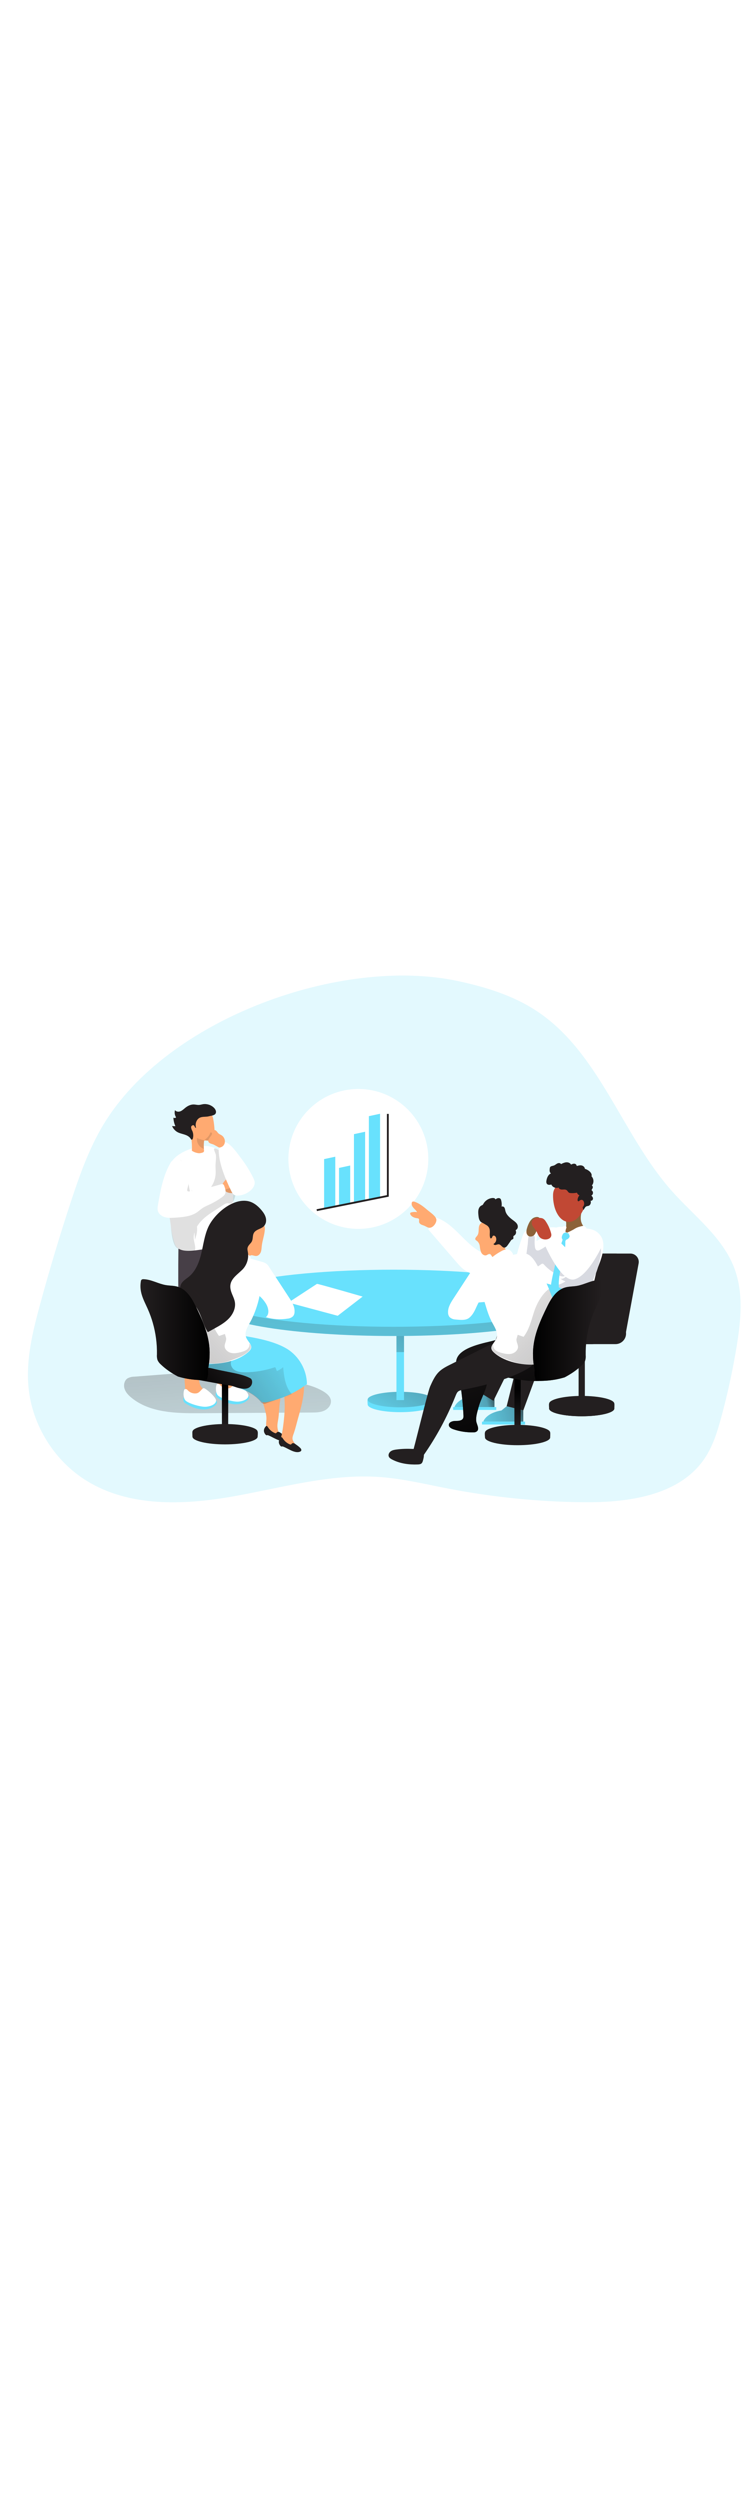 <svg id="_0568_team_presentation_6" xmlns="http://www.w3.org/2000/svg" xmlns:xlink="http://www.w3.org/1999/xlink" viewBox="0 0 500 500" data-imageid="team-presentation-6-80" imageName="Team Presentation 6" class="illustrations_image" style="width: 151px;"><defs><style>.cls-1_team-presentation-6-80{fill:url(#linear-gradient);}.cls-1_team-presentation-6-80,.cls-2_team-presentation-6-80,.cls-3_team-presentation-6-80,.cls-4_team-presentation-6-80,.cls-5_team-presentation-6-80,.cls-6_team-presentation-6-80,.cls-7_team-presentation-6-80,.cls-8_team-presentation-6-80,.cls-9_team-presentation-6-80,.cls-10_team-presentation-6-80,.cls-11_team-presentation-6-80,.cls-12_team-presentation-6-80,.cls-13_team-presentation-6-80,.cls-14_team-presentation-6-80,.cls-15_team-presentation-6-80,.cls-16_team-presentation-6-80,.cls-17_team-presentation-6-80,.cls-18_team-presentation-6-80,.cls-19_team-presentation-6-80,.cls-20_team-presentation-6-80,.cls-21_team-presentation-6-80,.cls-22_team-presentation-6-80,.cls-23_team-presentation-6-80,.cls-24_team-presentation-6-80,.cls-25_team-presentation-6-80,.cls-26_team-presentation-6-80{stroke-width:0px;}.cls-2_team-presentation-6-80{isolation:isolate;opacity:.18;}.cls-2_team-presentation-6-80,.cls-26_team-presentation-6-80{fill:#68e1fd;}.cls-3_team-presentation-6-80{fill:url(#linear-gradient-11-team-presentation-6-80);}.cls-4_team-presentation-6-80{fill:url(#linear-gradient-12-team-presentation-6-80);}.cls-5_team-presentation-6-80{fill:url(#linear-gradient-13-team-presentation-6-80);}.cls-6_team-presentation-6-80{fill:url(#linear-gradient-10-team-presentation-6-80);}.cls-7_team-presentation-6-80{fill:url(#linear-gradient-16-team-presentation-6-80);}.cls-8_team-presentation-6-80{fill:url(#linear-gradient-15-team-presentation-6-80);}.cls-9_team-presentation-6-80{fill:url(#linear-gradient-14-team-presentation-6-80);}.cls-10_team-presentation-6-80{opacity:.14;}.cls-10_team-presentation-6-80,.cls-20_team-presentation-6-80{fill:#231f20;}.cls-27_team-presentation-6-80{fill:none;stroke:#231f20;stroke-miterlimit:10;stroke-width:1.22px;}.cls-11_team-presentation-6-80{fill:url(#linear-gradient-4-team-presentation-6-80);}.cls-12_team-presentation-6-80{fill:url(#linear-gradient-2-team-presentation-6-80);}.cls-13_team-presentation-6-80{fill:url(#linear-gradient-3-team-presentation-6-80);}.cls-14_team-presentation-6-80{fill:url(#linear-gradient-8-team-presentation-6-80);}.cls-15_team-presentation-6-80{fill:url(#linear-gradient-9-team-presentation-6-80);}.cls-16_team-presentation-6-80{fill:url(#linear-gradient-7-team-presentation-6-80);}.cls-17_team-presentation-6-80{fill:url(#linear-gradient-5-team-presentation-6-80);}.cls-18_team-presentation-6-80{fill:url(#linear-gradient-6-team-presentation-6-80);}.cls-19_team-presentation-6-80{fill:#473f47;}.cls-21_team-presentation-6-80{fill:#c14834;}.cls-22_team-presentation-6-80{fill:#d8dae1;}.cls-23_team-presentation-6-80{fill:#8c6239;}.cls-24_team-presentation-6-80{fill:#fff;}.cls-25_team-presentation-6-80{fill:#ffaa71;}</style><linearGradient id="linear-gradient-team-presentation-6-80" x1="1651.74" y1="190.31" x2="1670.03" y2="456.35" gradientTransform="translate(1945.06) rotate(-180) scale(1 -1)" gradientUnits="userSpaceOnUse"><stop offset="0" stop-color="#231f20"/><stop offset=".08" stop-color="#231f20" stop-opacity=".69"/><stop offset=".21" stop-color="#231f20" stop-opacity=".32"/><stop offset="1" stop-color="#231f20" stop-opacity="0"/></linearGradient><linearGradient id="linear-gradient-2-team-presentation-6-80" x1="856.92" y1="4784.69" x2="840.59" y2="4564.27" gradientTransform="translate(1000.16 5029.39) rotate(-180)" xlink:href="#linear-gradient-team-presentation-6-80"/><linearGradient id="linear-gradient-3-team-presentation-6-80" x1="1614.8" y1="346.78" x2="1654.9" y2="357.09" xlink:href="#linear-gradient-team-presentation-6-80"/><linearGradient id="linear-gradient-4-team-presentation-6-80" x1="1595.72" y1="356.43" x2="1635.82" y2="366.75" xlink:href="#linear-gradient-team-presentation-6-80"/><linearGradient id="linear-gradient-5-team-presentation-6-80" x1="1667.01" y1="324.59" x2="1693.13" y2="373.86" xlink:href="#linear-gradient-team-presentation-6-80"/><linearGradient id="linear-gradient-6-team-presentation-6-80" x1="1664.69" y1="288.35" x2="1707.31" y2="346.44" gradientTransform="translate(-1414.96 618.45) scale(1 -1)" xlink:href="#linear-gradient-team-presentation-6-80"/><linearGradient id="linear-gradient-7-team-presentation-6-80" x1="1679.94" y1="158.15" x2="1688.45" y2="423.02" xlink:href="#linear-gradient-team-presentation-6-80"/><linearGradient id="linear-gradient-8-team-presentation-6-80" x1="344.58" y1="369.22" x2="341.83" y2="341.04" gradientUnits="userSpaceOnUse"><stop offset="0" stop-color="#000" stop-opacity="0"/><stop offset=".99" stop-color="#000"/></linearGradient><linearGradient id="linear-gradient-9-team-presentation-6-80" x1="308.25" y1="279.04" x2="344.91" y2="386.73" xlink:href="#linear-gradient-8-team-presentation-6-80"/><linearGradient id="linear-gradient-10-team-presentation-6-80" x1="1536.38" y1="360.02" x2="1641.37" y2="255.03" xlink:href="#linear-gradient-team-presentation-6-80"/><linearGradient id="linear-gradient-11-team-presentation-6-80" x1="1546.25" y1="303.25" x2="1592.07" y2="303.25" gradientTransform="translate(1945.06) rotate(-180) scale(1 -1)" xlink:href="#linear-gradient-8-team-presentation-6-80"/><linearGradient id="linear-gradient-12-team-presentation-6-80" x1="1522.42" y1="368.67" x2="1519.67" y2="340.49" gradientTransform="translate(1669.65) rotate(-180) scale(1 -1)" xlink:href="#linear-gradient-8-team-presentation-6-80"/><linearGradient id="linear-gradient-13-team-presentation-6-80" x1="135.45" y1="355.3" x2="202.59" y2="310.85" gradientTransform="matrix(1,0,0,1,0,0)" xlink:href="#linear-gradient-team-presentation-6-80"/><linearGradient id="linear-gradient-14-team-presentation-6-80" x1="159.21" y1="321.3" x2="130.34" y2="347.77" xlink:href="#linear-gradient-8-team-presentation-6-80"/><linearGradient id="linear-gradient-15-team-presentation-6-80" x1="358.55" y1="359.48" x2="463.53" y2="254.49" gradientTransform="translate(-275.41)" xlink:href="#linear-gradient-team-presentation-6-80"/><linearGradient id="linear-gradient-16-team-presentation-6-80" x1="368.41" y1="302.71" x2="414.23" y2="302.71" gradientTransform="translate(-275.41)" xlink:href="#linear-gradient-8-team-presentation-6-80"/></defs><g id="background_team-presentation-6-80"><path class="cls-2_team-presentation-6-80 targetColor" d="M303.39,71.9c18.1,3.91,36.16,9.44,51.66,19.58,42.12,27.56,56.65,82.18,90.15,119.74,14.61,16.38,33.36,30.26,41.11,50.79,6.16,16.31,4.39,34.45,1.57,51.66-2.6,15.87-6.02,31.61-10.23,47.13-2.59,9.54-5.55,19.16-11.1,27.35-16.61,24.52-50.49,29.17-80.11,28.88-30.27-.3-60.51-3.37-90.23-9.15-14.9-2.9-29.73-6.49-44.87-7.56-32.87-2.32-65.22,7.3-97.68,12.98-32.46,5.68-68,6.89-96.09-10.34-21.54-13.22-36.32-36.9-38.7-62.07-1.74-18.38,2.75-36.74,7.58-54.56,6.23-23,13.08-45.83,20.53-68.46,5.76-17.47,11.94-34.96,21.39-50.73,42.26-70.55,157.87-111.89,235-95.23Z" style="fill: rgb(104, 225, 253);"/><path class="cls-1_team-presentation-6-80" d="M376.5,349.87c-7.36,2.48-14.4,5.87-14.2,9.36.22,3.9-29.79,4.6-32.73,4.2.55-1.25.09-3.26.6-4.47-11.65-2.78-21.23-5.7-32.39-9.86-13.93-5.19-30.49-5.92-45.18-7.34-32.7-3.17-66.18-2.57-97.97,6.47-6.88,1.96-13.68,4.31-19.96,7.73-1.77.96-3.58,2.1-4.5,3.89-1.77,3.46.56,7.66,3.47,10.24,4.51,4,10.37,6.08,16.16,7.74,18.94,5.44,38.89,7.34,58.51,5.6,8.59-.76,17.27-2.22,25.77-.77,8.47,1.45,16.2,5.69,24.51,7.89,8.31,2.2,18.26,1.86,24.12-4.42,1.45-1.56,2.63-3.46,4.5-4.49,2.34-1.29,5.21-.93,7.86-.56,24.84,3.45,50.13,3.62,75.01.53,2.04-.25,4.28-.65,5.55-2.27.95-1.21,1.14-2.91,2.16-4.06,1.37-1.55,3.71-1.63,5.78-1.62,12.29.06,24.59-.72,36.78-2.33,3.22-.43,6.56-.95,9.26-2.76,2.7-1.81,4.59-5.26,3.57-8.35-.64-1.94-2.26-3.38-3.88-4.61-10.64-8.11-24.6-11.27-37.78-9.56-2.58.34-8.91,1.76-15.01,3.82Z"/><path class="cls-12_team-presentation-6-80" d="M159.01,331.35c11.34,1.75,22.66,3.64,33.95,5.68,7.45,1.34,15.08,2.81,21.5,6.81,2.21,1.37,4.36,3.28,4.68,5.84.35,2.84-1.8,5.51-4.4,6.7s-5.56,1.24-8.43,1.24l-74.2.45c-15.73.1-32.86-.28-45.04-10.23-1.98-1.61-3.83-3.54-4.59-5.97s-.17-5.43,1.94-6.85c1.4-.76,2.97-1.16,4.56-1.15l33.57-2.59"/></g><g id="_character_1_team-presentation-6-80"><path class="cls-25_team-presentation-6-80" d="M147.48,325.44c6.25-1.42,5.03,7.45,6.67,10.74.87,1.76,2.45,3.04,3.86,4.43,1.41,1.38,2.73,3.07,2.81,5.04.03.37-.04.74-.22,1.06-.31.39-.75.66-1.24.75-3.57,1.04-7.4.66-10.7-1.05-1.54-.74-2.82-1.92-3.67-3.41-.68-1.59-1.01-3.31-.95-5.04-.14-3.7-1.78-11.35,3.43-12.51Z"/><path class="cls-26_team-presentation-6-80 targetColor" d="M153.01,343.68s17.78.76,10.25,6.34c-7.53,5.59-18.78-1.37-19.87-2.64s-.21-3.46-.21-3.46l9.83-.25Z" style="fill: rgb(104, 225, 253);"/><path class="cls-24_team-presentation-6-80" d="M144.17,346.14c1.59,1.93,9.94,4.53,13.64,4.26s7.02-1.99,6.66-4.38-6.9-7.96-8.12-7.94-2.21,2.86-4.67,3.45c-2.24.37-4.52-.45-6.02-2.16-.46-.64-1.31-.86-2.02-.53-.85,1.23-1.05,5.36.54,7.29Z"/><path class="cls-25_team-presentation-6-80" d="M126.04,328.94c6.25-1.45,5.03,7.41,6.67,10.7.86,1.77,2.45,3.05,3.86,4.44,1.41,1.38,2.73,3.07,2.81,5.04.04.37-.04.74-.21,1.06-.31.39-.75.66-1.24.75-3.57,1.04-7.4.66-10.7-1.05-1.54-.74-2.82-1.93-3.67-3.41-.68-1.59-1-3.31-.95-5.04-.14-3.74-1.78-11.36,3.43-12.48Z"/><path class="cls-26_team-presentation-6-80 targetColor" d="M131.57,347.1s17.78.75,10.25,6.34c-7.53,5.6-18.78-1.36-19.87-2.63s-.21-3.46-.21-3.46l9.83-.25Z" style="fill: rgb(104, 225, 253);"/><path class="cls-24_team-presentation-6-80" d="M122.73,349.52c1.59,1.94,9.94,4.53,13.64,4.27,3.7-.26,7.02-1.98,6.66-4.38-.36-2.39-6.9-7.96-8.12-7.94s-2.21,2.86-4.67,3.44c-2.24.37-4.52-.45-6.02-2.16-.46-.63-1.31-.85-2.02-.52-.85,1.25-1.05,5.34.54,7.28Z"/><path class="cls-19_team-presentation-6-80" d="M142.16,248.27l-8.35,87.93-12.05-1.49c-4.76-21.45-3.59-85.64-3.59-85.64l23.99-.8Z"/><path class="cls-19_team-presentation-6-80" d="M133.8,245.89l8.35,87.93,12.07-1.49c6.89-55.64,1.21-90.28,1.21-90.28l-21.63,3.83Z"/><path class="cls-24_team-presentation-6-80" d="M154.38,214.1c.15-1.61.58-3.21.75-4.86.39-3.32.33-6.67-.19-9.97-.56-3.52-1.62-6.94-3.14-10.16-1.39-2.79-3.9-3.97-6.72-5.37-2.36-1.28-4.93-2.15-7.58-2.58-1.87-.17-3.76-.07-5.6.31-5.68,1.08-13.16,4.01-17.03,8.48-2.91,3.37-3.26,8.18-3.35,12.63-.12,6.14,0,12.28.38,18.42.05.89.11,1.78.18,2.67.52,6.73,1.07,13.72,2.99,20.22.6,2.04,1.24,4.09,3.13,5.18,4.44,2.58,11.23,1.16,16.03.49,6.37-.91,12.9-1.85,18.55-4.94,1.18-.51,2.13-1.43,2.68-2.58.49-1.38-.11-2.88-.53-4.29-1.91-6.28-.43-12.89-.43-19.3,0-1.16-.15-2.35-.15-3.51,0-.29.05-.58.05-.87Z"/><path class="cls-10_team-presentation-6-80" d="M142.97,187.06c.26,2.15-.17,4.31-.24,6.47-.06,1.97.18,3.94.08,5.91-.17,3.31-1.34,6.56-3.32,9.22,5.21-1.09,10.42-2.19,15.63-3.28.31-.07.66-.16.83-.43.16-.26.1-.59.03-.89-.45-2.05-.9-4.1-1.36-6.15-.66-3.01-1.37-6.11-3.11-8.65-1.66-2.41-4.11-4.08-6.64-5.46-.58-.31-2.58-1.75-3.13-.78-.26.45,1.14,3.31,1.23,4.04Z"/><path class="cls-25_team-presentation-6-80" d="M150.93,202.29c1.55-.98,3.61-1.13,5.26-.32,1.65.81,2.79,2.59,2.78,4.42-.01,1.24-.51,2.43-1.17,3.48-.41.66-.9,1.29-1.54,1.73-.96.64-2.18.78-3.34.7-1.04-.07-2.08-.31-2.99-.82-1.36-.77-3.14-2.97-2.68-4.69.41-1.54,2.36-3.67,3.68-4.5Z"/><path class="cls-10_team-presentation-6-80" d="M129.11,243.25c.77-2.49,1.55-4.64,1.43-7.55-.17-2.44-.54-4.87-1.11-7.25l-4.07-19.39c-.74-3.56-2.35-20.7-7.78-18.74-3.07,1.11-5.28,3.97-6.36,7.07s-1.13,6.43-1.13,9.72c.1,8.48,1.79,17.28,2.89,25.77.42,3.21.92,15.13,5.17,16.19.82.21,1.65.63,2.47.78,1.42.26,5.71,1.96,7.57,1.41.31-.08.58-.27.74-.55,1.1-2.17-.67-6.41-.67-8.84,0-3.93,1.97-7.7,4.52-10.58,2.85-3.22,6.51-5.6,10.12-7.93,1.66-1.08,3.33-2.15,4.99-3.23.86-.56,1.79-1.13,2.81-1.11.7.02,1.4.32,2.1.2,1.09-.19,1.73-1.3,2.13-2.33.96-2.46,1.41-5.12,1.31-7.76-.01-.34-.06-.72-.32-.94-.31-.25-.76-.14-1.14-.02-5.23,1.64-10.47,3.28-15.7,4.91-2.37.74-4.84,1.49-7.29,1.09s-4.84-2.32-4.88-4.8"/><path class="cls-24_team-presentation-6-80" d="M113.26,191.73c-5.15,8.52-6.95,18.59-8.64,28.41-.21,1.21-.42,2.46-.15,3.66.48,2.19,2.49,3.79,4.65,4.43s4.45.5,6.69.36c4.8-.31,10.49-.73,14.56-3.51,1.4-.96,2.64-2.14,4.07-3.05,1.36-.87,2.86-1.48,4.32-2.16,2.84-1.32,5.56-2.91,8.1-4.74.83-.6,1.68-1.26,2.13-2.17.83-1.66.18-3.64-.47-5.37-.16-.43-.35-.89-.75-1.11-.47-.27-1.07-.12-1.59.03-6.86,2.04-13.87,3.6-20.95,4.69-1.95.3-1.09-1.83-.84-2.94.36-1.57.83-3.12,1.03-4.73.54-4.57-1.36-9.36-4.9-12.3-.94-.78-2.05-1.46-3.27-1.54s-3.35,1-3.98,2.05Z"/><path class="cls-25_team-presentation-6-80" d="M142.13,172.34c-.02-1.69-.13-3.4-.31-5.04-.16-1.46-.39-2.94-.67-4.39-.19-.94-.3-1.65-1.12-2.22-2.26-1.39-4.86-2.1-7.51-2.06-2,0-4.15.48-5.47,1.97-.9,1.15-1.43,2.55-1.51,4.01-.4,3.69.56,7.37,1.09,11.05.42,2.85.57,5.73.45,8.6,1.39.92,2.98,1.48,4.64,1.65.78,0,1.54-.14,2.28-.39.41-.08.78-.32,1.02-.67.11-.3.14-.63.08-.95-.03-.3-.08-.6-.08-.91h0c-.12-1.68-.09-3.37.1-5.04,0-.14.05-.28.15-.38.11-.06.23-.08.35-.06h.47c.84.06,1.68.05,2.52-.04,1-.11,1.93-.57,2.62-1.31.88-.98.96-2.48.92-3.82Z"/><path class="cls-10_team-presentation-6-80" d="M140.3,172.58c-.17-.26-.44-.56-.74-.47-.22.07-.31.32-.39.53-.33.9-.83,1.74-1.46,2.45-.39.44-.83.82-1.26,1.21-.28.24-.55.49-.83.73.76.24,1.53.49,2.32.52s1.63-.19,2.19-.75c.33-.34.55-.77.76-1.2.2-.42.41-.85.47-1.31s-.06-.98-.41-1.28"/><path class="cls-20_team-presentation-6-80" d="M138.76,161.34c1.37-.33,3.36-.48,4.05-1.78.64-1.21-.09-2.72-1.05-3.7-1.9-1.94-4.78-2.87-7.45-2.41-.85.15-1.68.42-2.53.47-1.14.06-2.27-.28-3.42-.31-2-.05-3.93.86-5.51,2.1-1.07.84-2.03,1.85-3.28,2.38s-2.93.39-3.67-.74c-.48,1.6-.21,3.41.72,4.8-.45.48-1.26.55-1.79.16.07,1.95.52,3.88,1.32,5.66-.73.06-1.47.03-2.2-.11.79,1.99,2.41,3.64,4.39,4.46,2.68,1.11,5.67,1.18,7.64,3.54.24.3.49.99.91,1.06s.71-.36.82-.75c.46-1.67.34-3.44-.34-5.03-.48-.77-.76-1.65-.82-2.56.09-.9,1.31-1.6,1.89-1.08s.69,1.82,1.41,1.56c-.82-2.56.25-5.79,2.72-6.8,1.9-.75,3.98-.3,5.91-.86.09-.03.19-.05.3-.08Z"/><path class="cls-10_team-presentation-6-80" d="M136.07,177.52c-1.95-.36-3.85-.93-5.69-1.69-.16,5.93,4.66,7.16,4.66,7.16h0c-.12-1.68-.09-3.37.1-5.04,0-.14.05-.28.15-.38.11-.06.23-.08.35-.06h.47-.03Z"/><path class="cls-24_team-presentation-6-80" d="M167.6,201.99c.49.98.97,2.01,1.06,3.1.17,2.12-1.16,4.1-2.76,5.5-2.29,2-5.26,3.2-8.29,3.35-.78.04-1.6,0-2.3-.34-1.05-.52-1.65-1.64-2.16-2.7-3.78-7.78-7.92-17.42-8.31-26.19-.12-2.73,2.27-7.52,5.46-5.72,3.52,1.99,6.78,6.87,9.2,10.03,3.11,4.05,5.83,8.4,8.1,12.96Z"/><path class="cls-25_team-presentation-6-80" d="M140.82,179.92c.33.11.65.23.96.4.98.54,1.97,1.08,2.95,1.62.14.08.29.16.45.19.17.03.34,0,.5-.03,4.18-.86,4.21-6.33.82-8.23-.62-.35-1.29-.62-1.82-1.09-.49-.44-.81-1.04-1.27-1.52s-1.14-.84-1.77-.62c-.57.2-.89.8-1.04,1.39s-.18,1.2-.45,1.75c-.17.35-.43.66-.68.96-.38.48-.73.98-1.05,1.51-.31.52-.6,1.11-.49,1.71.12.69.75,1.19,1.4,1.46.48.2.98.33,1.47.5Z"/></g><g id="_character_4_team-presentation-6-80"><ellipse class="cls-20_team-presentation-6-80" cx="385.25" cy="354.96" rx="21.59" ry="5.14"/><path class="cls-26_team-presentation-6-80 targetColor" d="M327.45,346.62v7.39h-26.47s1.55-5.67,12.03-7.39l3.44-2.8,11,2.8Z" style="fill: rgb(104, 225, 253);"/><path class="cls-13_team-presentation-6-80" d="M327.45,346.62v7.39h-26.47s1.55-5.67,12.03-7.39l3.44-2.8,11,2.8Z"/><rect class="cls-26_team-presentation-6-80 targetColor" x="300.13" y="354.01" width="28.53" height="1.89" transform="translate(628.78 709.91) rotate(-180)" style="fill: rgb(104, 225, 253);"/><rect class="cls-20_team-presentation-6-80" x="383.18" y="312.31" width="4.14" height="38.33"/><path class="cls-20_team-presentation-6-80" d="M363.67,354.96c0,2.84,9.66,5.14,21.59,5.14s21.59-2.3,21.59-5.14c0-.26.15-2.95,0-3.2-1.54-2.48-10.74-1.94-21.59-1.94-10.43,0-19.57-.4-21.59,1.94-.29.33,0,2.84,0,3.2Z"/><ellipse class="cls-20_team-presentation-6-80" cx="385.25" cy="351.76" rx="21.59" ry="5.14"/><path class="cls-20_team-presentation-6-80" d="M378.67,305.32h35.71s8.55-46.42,8.55-46.42c.63-3.41-1.99-6.56-5.46-6.56h-24.41c-2.68,0-4.98,1.91-5.46,4.55l-8.92,48.43Z"/><path class="cls-20_team-presentation-6-80" d="M369.16,305.32h35.71s8.55-46.42,8.55-46.42c.63-3.41-1.99-6.56-5.46-6.56h-24.41c-2.68,0-4.98,1.91-5.46,4.55l-8.92,48.43Z"/><rect class="cls-20_team-presentation-6-80" x="374.89" y="298.33" width="39.72" height="13.99" rx="7" ry="7"/><rect class="cls-20_team-presentation-6-80" x="359.16" y="298.33" width="39.72" height="13.99" rx="7" ry="7"/><path class="cls-24_team-presentation-6-80" d="M397.32,239.98c-.25-.31-.52-.61-.82-.88-4.18-4-10.98-3.58-15.24-3.45-3.78.17-7.56.06-11.32-.33-.53-.08-1.08-.14-1.62-.2l-.53-.06c-2.82-.3-6.21-.27-7.15,2.64-1.1,3.48-1.2,7.64-1.72,11.25-1.51,10.78-2.35,21.31-2.81,32.13-.42,9.56,12.28,10.32,19.11,10.32,2.31.06,4.63-.08,6.92-.41,2.1-.36,4-1.19,6.11-1.61,1.09-.12,2.12-.54,2.97-1.22,1.16-1.13,1.16-2.96,1.16-4.59-.04-4.11.3-8.22,1-12.27.38-2.02.97-3.98,1.32-5.98.39-1.64.95-3.23,1.66-4.76,2.88-7.26,5.15-15.49.94-20.57Z"/><path class="cls-24_team-presentation-6-80" d="M346.01,240.95c.25-.92.66-1.8,1.22-2.58,1.31-1.65,3.65-2.01,5.76-2.16.98-.09,2.18,0,2.65.84.21.48.27,1.01.18,1.53-.14,1.74-.63,3.7-.47,5.42,1.38-.87,2.88-1.55,4.45-2,.42-.13,4.63-.61,4.69,0,.23,2.61.34,5.23.34,7.85.18,1.92-.43,3.83-1.68,5.3-2.23,3.12-4.71,6.04-7.43,8.74-2.91,2.9-6.84,4.54-10.95,4.59-1.3.03-2.79-.19-3.51-1.28-.39-.71-.56-1.52-.5-2.33,0-2.31.2-4.61.56-6.88.9-5.8,2.79-11.49,4.68-17.05Z"/><path class="cls-22_team-presentation-6-80" d="M349.52,245.98c.21-1.51,0-5.05,1.25-5.99.07-.04.14-.08.21-.12,1.12-.54,2.46-.07,3,1.05.19.65.24,1.34.13,2.02-.11,1.63-.07,3.27.13,4.89.12.98.44,2.12,1.38,2.44.67.14,1.36.01,1.94-.35,1.65-.8,3.18-1.8,4.57-3,.31-.26.69-.55,1.08-.42.23.11.42.29.53.52l10.05,15.53c.84,1.3,1.6,3.25.65,4.29-.96,1.04-2.7.68-4.02.1-3.89-1.71-7.37-4.21-10.22-7.35-.19-.27-.46-.46-.77-.56-.43-.01-.85.15-1.15.45-1.83,1.35-3.78,2.52-5.82,3.51-1.53.69-3.69,1.18-4.62-.24-.38-.79-.47-1.7-.25-2.55l1.94-14.22Z"/><path class="cls-22_team-presentation-6-80" d="M386.55,249.98c.73-1.86,1.91-3.51,3.45-4.79,1.6-1.29,3.8-1.52,5.63-.58,2.36,1.43,2.56,4.75,2.26,7.5-.43,3.92-1.29,7.78-2.56,11.51-.64,1.85-1.66,3.6-2.22,5.48-.46,1.51-.52,3.11-.98,4.69-1.17,3.9-1.8,7.95-1.88,12.02.03.54-.06,1.07-.27,1.57-.23.5-.78.77-1.31.64-.3-.15-.56-.39-.74-.68-2.56-3.31-7.03-4.4-11.19-4.9-4.88-.6-9.81-.7-14.71-1-2.01-.12-4.5-.71-4.82-2.68-.1-1.16.47-2.28,1.48-2.88.99-.58,2.09-.95,3.23-1.09,4.37-.82,8.96-1.5,12.59-4.06-1.32-.39-2.54-1.06-3.57-1.97,2.35,1.53,6.15-3.49,7.79-4.76,1.47-1.19,2.7-2.66,3.61-4.32,1.73-2.98,2.8-6.52,4.22-9.68Z"/><path class="cls-26_team-presentation-6-80 targetColor" d="M373.85,238.41c.53-.12,1.09-.05,1.58.21.48.25,1.01.39,1.56.39.02.04.05.09.07.13.66,1.41.05,3.08-1.36,3.74-.3.1-.58.24-.84.41-.39.48-.56,1.1-.46,1.72.09,5.07-1.4,10.02-2.57,14.95-1.37,5.74-2.33,11.69-1.45,17.54.07.31.07.63,0,.94-.1.21-.23.41-.39.58l-2.56,2.92c-.77-1.18-2.53-1.6-2.94-2.95-.1-.39-.13-.79-.08-1.18.29-5.47,1.56-10.82,2.81-16.14,1.29-6.07,3.02-12.04,5.18-17.86.11-.21.15-.45.14-.68-.06-.22-.17-.42-.31-.59-.68-1.12.5-3.67,1.65-4.11Z" style="fill: rgb(104, 225, 253);"/><path class="cls-24_team-presentation-6-80" d="M387.06,235.59c-3.63-.33-7.25-.55-10.89-.67-2.4-.08-5.59-.71-7.83.23.54.06,1.09.12,1.62.2,3.76.39,7.54.5,11.32.33,4.26-.13,11.06-.55,15.24,3.45-2.23-2.64-6.02-3.23-9.46-3.54Z"/><path class="cls-23_team-presentation-6-80" d="M383.92,224.65c.32.3.79.31,1.17.12-.51,2.77-.94,5.21.35,7.92.54,1.13,1.36,2.21,2.54,2.64-2.63.38-4.57,1.39-7,2.32-1.43.55-3.03,1.07-4.58.98-.16,0-2.94-.63-2.53-1.24,2.21-3.25.45-8.64.45-8.64,3.83,1.13,7.88-.88,9.31-4.6.04.19.14.37.28.5Z"/><path class="cls-21_team-presentation-6-80" d="M381.54,203.98s-14.99-1.05-15.28,9.38c-.06,2.16.13,4.32.57,6.43.15.74.33,1.46.53,2.16,1.93,6.36,6.19,10.66,11.41,9.12,9.09-2.66,14.89-24.37,2.76-27.09Z"/><path class="cls-20_team-presentation-6-80" d="M385.82,221.65c1.15-1.01,1.39-2.9.53-4.16-.14-.2-.3-.39-.51-.52-.49-.31-1.15-.22-1.66.06-.4.23-.94,1.04-1.44.53-.27-.27-.28-.69-.23-1.07.13-1.01.57-1.98,1.26-2.73-.79-.27-1.43-.93-1.68-1.73-1.38.29-2.8.37-4.21.26-.33-.03-.67-.07-.97-.22-.72-.36-1.02-1.25-1.67-1.73-.81-.59-1.92-.4-2.92-.38s-2.23-.37-2.38-1.36c-1.76.78-4.08-.16-4.79-1.95-.97.21-2.12.37-2.82-.32-.64-.63-.59-1.66-.42-2.53.35-1.86,1.23-3.86,3.01-4.54-1.04-.55-1.03-2.01-.87-3.18.04-.33.09-.68.27-.96.49-.79,1.62-.76,2.49-1.08.85-.31,1.5-.99,2.32-1.38s1.99-.35,2.39.45c1.11-.55,2.25-1.11,3.49-1.2s2.6.42,3.16,1.52c.63-.3,1.28-.6,1.98-.61s1.45.37,1.64,1.04c.04.15.07.33.2.41.13.08.29.03.43-.02.97-.32,2.03-.48,3.01-.19s1.84,1.14,1.9,2.16c1.18.34,2.29.95,3.2,1.78.89.81,1.64,2.07,1.18,3.18,1.64,1.55,1.75,4.44.23,6.11.47.17.69.74.64,1.23-.06.5-.33.93-.61,1.35-.09.13-.18.28-.16.43.02.2.21.34.36.48.94.86.61,2.68-.57,3.15.61.53,1.14,1.26,1.11,2.07s-.84,1.6-1.61,1.34c.36.9.2,1.98-.4,2.74-.75.95-1.55.64-2.45,1.05-.78.36-1.31,1.75-1.93,2.44-.14-.66-.3-1.31-.47-1.96Z"/><path class="cls-20_team-presentation-6-80" d="M354.14,283.55l-20.56,10.53-17.13,49.44,10.32,6.35,20.23-41.04s18.87-5.75,23.97-7.42,11.45-17.54,11.45-17.54c-23.01-.17-28.27-.32-28.27-.32Z"/><path class="cls-20_team-presentation-6-80" d="M370.44,285.22l-20.55,10.53-14.36,57.73,11,2.8,16.82-45.79s18.86-5.76,23.96-7.43,3.91-16.14,3.91-16.14c-8.84-6.05-20.78-1.7-20.78-1.7Z"/><path class="cls-24_team-presentation-6-80" d="M391.17,237.93c-3.22-.77-11.14,16.05-11.14,16.05l-12.78-12.85-7.61,2.87s11.43,28.12,20.92,25.41c9.49-2.71,18.45-22.78,18.45-22.78,1.21-3.45-4.61-7.94-7.83-8.71Z"/><path class="cls-23_team-presentation-6-80" d="M352.54,229.22c-.9.78-1.63,1.74-2.15,2.81-.58,1.13-1.05,2.31-1.39,3.54-.31.93-.43,1.92-.33,2.9.11.99.68,1.87,1.54,2.37,1.33.53,2.85.12,3.75-.99.85-1.11,1.4-2.42,1.61-3.81.18-1.38.57-2.72,1.17-3.98.51-.6.84-1.34.94-2.12-.18-2.79-3.84-1.84-5.15-.72Z"/><path class="cls-21_team-presentation-6-80" d="M365.07,239.32c.58,2.95-2.65,4.14-5.13,3.56-.75-.15-1.45-.47-2.05-.94-1.43-1.13-1.88-3.09-2.81-4.64-.67-1.1-1.58-2.02-2.23-3.11-.74-1.07-.88-2.45-.37-3.65.81-1.47,2.78-1.78,4.46-1.78.86-.08,1.73.04,2.54.36.85.48,1.55,1.18,2.02,2.03,1.66,2.49,2.87,5.26,3.57,8.17Z"/><path class="cls-26_team-presentation-6-80 targetColor" d="M346.53,356.27v7.39h-26.47s1.55-5.67,12.03-7.39l3.44-2.8,11,2.8Z" style="fill: rgb(104, 225, 253);"/><path class="cls-11_team-presentation-6-80" d="M346.53,356.27v7.39h-26.47s1.55-5.67,12.03-7.39l3.44-2.8,11,2.8Z"/><rect class="cls-26_team-presentation-6-80 targetColor" x="319.2" y="363.66" width="28.53" height="1.89" transform="translate(666.93 729.21) rotate(-180)" style="fill: rgb(104, 225, 253);"/><path class="cls-24_team-presentation-6-80" d="M385.72,234.08c.4-.08.82-.14,1.19.02.62.26.89,1.05,1.52,1.29-1.46,1.34-3.43,1.95-5.11,3.01-1.79,1.13-3.21,2.74-4.61,4.32-1.58-.87-1.48-3.32-2.86-4.49.76,0,2.07-.86,2.77-1.18s1.33-.7,1.98-1.11c1.55-.99,3.33-1.51,5.12-1.86Z"/><path class="cls-24_team-presentation-6-80" d="M372.15,235c-.52.42-.93.95-1.34,1.47-.52.66-1.04,1.33-1.57,1.99-.14.17-.28.38-.23.6.06.26.38.38.65.34s.5-.19.76-.27c.56-.19,1.17-.07,1.76-.1.73-.04,1.42-.29,2.1-.55.08-.03.16-.06.2-.13.04-.07.04-.16.03-.24-.05-.71.08-1.38.31-2.05.17-.49.5-1.05.17-1.55-.62-.96-2.23-.02-2.85.49Z"/></g><g id="table_team-presentation-6-80"><path class="cls-26_team-presentation-6-80 targetColor" d="M243.49,352.24c0,2.84,9.66,5.14,21.59,5.14,11.92,0,21.59-2.3,21.59-5.14,0-.26.15-2.95,0-3.2-1.54-2.48-10.74-1.94-21.59-1.94-10.43,0-19.57-.4-21.59,1.94-.29.33,0,2.84,0,3.2Z" style="fill: rgb(104, 225, 253);"/><ellipse class="cls-26_team-presentation-6-80 targetColor" cx="265.08" cy="349.04" rx="21.59" ry="5.14" style="fill: rgb(104, 225, 253);"/><ellipse class="cls-17_team-presentation-6-80" cx="265.08" cy="349.04" rx="21.59" ry="5.14"/><rect class="cls-26_team-presentation-6-80 targetColor" x="262.54" y="300.84" width="5.01" height="48.56" transform="translate(530.1 650.24) rotate(-180)" style="fill: rgb(104, 225, 253);"/><rect class="cls-18_team-presentation-6-80" x="262.54" y="300.84" width="5.01" height="16.77" transform="translate(530.1 618.45) rotate(-180)"/><path class="cls-26_team-presentation-6-80 targetColor" d="M142.53,288.03c0,10.44,52.94,18.91,118.25,18.91,65.31,0,118.25-8.46,118.25-18.91,0-.43.18-5.68,0-6.1-4.13-9.84-55.64-12.81-118.25-12.81-61.22,0-112.19,3.27-118.25,12.81-.4.64,0,5.45,0,6.1Z" style="fill: rgb(104, 225, 253);"/><path class="cls-16_team-presentation-6-80" d="M379.03,288.03c0,10.44-52.94,18.91-118.25,18.91-65.31,0-118.25-8.46-118.25-18.91,0-1.21-.13-2.48,0-3.68.08-.75.47-1.43.85-2.09.8-1.37,1.7-2.83,3.17-3.42.85-.34,1.79-.35,2.71-.35,2.73,0,5.47.06,8.2.17,3.76.16,7.52.42,11.25.96,2.79.4,5.56.96,8.37,1.13,5.79.33,11.54-1.02,17.34-1.27.43-.02.87-.03,1.28.07.47.11.9.37,1.33.59,2.08,1.07,4.49,1.47,6.8,1.14,21.03,1.43,42,0,62.94-2.43,17.49-2.04,34.97-4.52,52.58-4.97,18.38-.47,36.83,1.28,54.79,5.2,2.43.53,5.39,1.7,5.51,4.19.08,1.74-1.73,3.43-.62,4.78Z"/><ellipse class="cls-26_team-presentation-6-80 targetColor" cx="260.78" cy="281.93" rx="118.25" ry="18.91" style="fill: rgb(104, 225, 253);"/><polygon class="cls-24_team-presentation-6-80" points="337.76 272.41 307 273.78 316.45 284.78 350.31 281.93 337.76 272.41"/><path class="cls-24_team-presentation-6-80" d="M209.9,272.41c1.72.17,30.25,8.42,30.25,8.42l-16.5,12.72-32.65-8.76,18.9-12.37Z"/></g><g id="data_prsentation_team-presentation-6-80"><circle class="cls-24_team-presentation-6-80" cx="237.32" cy="189.67" r="46.32"/><polygon class="cls-26_team-presentation-6-80 targetColor" points="222.05 221.04 214.64 222.64 214.64 189.79 222.05 188.19 222.05 221.04" style="fill: rgb(104, 225, 253);"/><polygon class="cls-26_team-presentation-6-80 targetColor" points="231.93 218.91 224.52 220.51 224.52 195.63 231.93 194.03 231.93 218.91" style="fill: rgb(104, 225, 253);"/><polygon class="cls-26_team-presentation-6-80 targetColor" points="241.81 216.78 234.4 218.38 234.4 173.27 241.81 171.67 241.81 216.78" style="fill: rgb(104, 225, 253);"/><polygon class="cls-26_team-presentation-6-80 targetColor" points="251.7 214.65 244.28 216.25 244.28 161.35 251.7 159.75 251.7 214.65" style="fill: rgb(104, 225, 253);"/><polyline class="cls-27_team-presentation-6-80" points="209.76 223.61 256.84 214.15 256.84 159.85"/></g><g id="_character_3_team-presentation-6-80"><rect class="cls-20_team-presentation-6-80" x="340.69" y="331.47" width="4.14" height="38.33"/><rect class="cls-14_team-presentation-6-80" x="340.69" y="331.47" width="4.14" height="38.33"/><path class="cls-20_team-presentation-6-80" d="M321.18,374.12c0,2.84,9.66,5.14,21.59,5.14,11.92,0,21.59-2.3,21.59-5.14,0-.26.15-2.95,0-3.2-1.54-2.48-10.74-1.94-21.59-1.94-10.43,0-19.57-.4-21.59,1.94-.29.33,0,2.84,0,3.2Z"/><ellipse class="cls-20_team-presentation-6-80" cx="342.76" cy="370.93" rx="21.59" ry="5.14"/><path class="cls-24_team-presentation-6-80" d="M323.5,253.17c-13.95-3.23-20.96-20.15-34.58-24.58-.45-.14-.95-.27-1.37-.07-.4.19-.61.62-.79,1.03-1.04,2.28-2.08,4.56-3.12,6.84,6.23,7.22,12.46,14.45,18.69,21.67,1.45,1.69,2.92,3.38,4.69,4.73,4.01,3.06,9.17,4.06,14.13,4.97,2.94.54,6,1.07,8.87.24,3.76-1.09,8.06-6.26,6.82-10.46-1.34-4.55-9.49-3.47-13.34-4.36Z"/><path class="cls-25_team-presentation-6-80" d="M283.49,223.85c-2.74-2.33-5.57-4.7-8.98-5.83-.47-.16-1.04-.27-1.43.03-.23.17-.35.46-.41.74-.26,1.2.39,2.41,1.19,3.33s1.77,1.72,2.37,2.79c-1.28-.23-2.6-.17-3.86.17-.24.07-.49.15-.64.35-.21.29-.11.71.06,1.03.81,1.59,2.72,2.28,4.49,2.49.33.04.69.07.95.29.59.5.2,1.45.31,2.22.11.74.71,1.32,1.38,1.66s1.4.51,2.09.8c1.13.47,2.16,1.29,3.38,1.34,2.3.1,4.61-2.96,4.63-5.14.02-2.35-3.94-4.93-5.54-6.28Z"/><path class="cls-20_team-presentation-6-80" d="M303.01,323.46c-.07,2.31.41,4.5,1.27,6.58.04,0,.09,0,.13,0,2.39-.07,4.78-.02,7.17.15,3.98.28,7.93.91,11.85,1.66,1.81.34,3.61.71,5.41,1.07,1.72.35,3.44.71,5.17,1.04,3.28.64,6.43,1.19,9.48,1.63,3.9-1.66,7.44-4.18,10.32-7.43.31-.35.61-.7.9-1.06.37-.47.73-.96,1.06-1.47.96-1.48,1.7-3.11,1.89-4.8.08-.7.06-1.4-.07-2.1-.46-2.4-2.21-4.31-4.19-5.78-.21-.16-.43-.32-.65-.46-4.86-3.33-9.85-4.45-14.87-4.33-.44.01-.88.04-1.32.07-2.78.18-5.58.71-8.37,1.42-4.34,1.11-8.68,2.67-12.97,4.04-3.17.85-6.21,2.14-9.02,3.85-.81.52-1.51,1.18-2.07,1.96-.74,1.18-1.12,2.56-1.1,3.95Z"/><path class="cls-20_team-presentation-6-80" d="M303.38,330.36c.57,2.88,1.06,5.78,1.5,8.68,1.02,6.75,1.7,13.56,2.04,20.38.03.64.06,1.3-.18,1.89-.72,1.79-3.17,1.88-5.1,1.87s-4.45.77-4.41,2.7c.03,1.5,1.66,2.38,3.08,2.86,4.24,1.44,8.73,2.12,13.2,2.01.55-.01,1.11-.04,1.61-.26,3.04-1.33.63-4.85.31-6.92-.46-2.99.69-6.3,1.42-9.15,1.69-6.65,6.18-12.67,6-19.74-.02-.91-.1-1.91.47-2.61.85-1.04,4.4.64,5.51.87,1.72.35,3.44.71,5.17,1.04,9.24,1.8,17.78,3.86,27.29,2.1.56-.1,1.13-.22,1.59-.56.61-.44.92-1.18,1.15-1.9,1.33-4.12.97-8.76-.99-12.63-2.32-4.57-6-6.38-10.3-8.56-4.96-2.51-9.14-4.41-14.87-4.25-.44.01-.88.04-1.32.07-2.79.2-5.6.74-8.4,1.46-6.97,1.81-23.05,4.35-25.73,12.45-.84,2.55.22,4.6.73,7.08.08.38.16.76.23,1.14Z"/><path class="cls-15_team-presentation-6-80" d="M303.38,330.36c.57,2.88,1.06,5.78,1.5,8.68,1.02,6.75,1.7,13.56,2.04,20.38.03.64.06,1.3-.18,1.89-.72,1.79-3.17,1.88-5.1,1.87s-4.45.77-4.41,2.7c.03,1.5,1.66,2.38,3.08,2.86,4.24,1.44,8.73,2.12,13.2,2.01.55-.01,1.11-.04,1.61-.26,3.04-1.33.63-4.85.31-6.92-.46-2.99.69-6.3,1.42-9.15,1.69-6.65,6.18-12.67,6-19.74-.02-.91-.1-1.91.47-2.61.85-1.04,4.4.64,5.51.87,1.72.35,3.44.71,5.17,1.04,9.24,1.8,17.78,3.86,27.29,2.1.56-.1,1.13-.22,1.59-.56.61-.44.92-1.18,1.15-1.9,1.33-4.12.97-8.76-.99-12.63-2.32-4.57-6-6.38-10.3-8.56-4.96-2.51-9.14-4.41-14.87-4.25-.44.01-.88.04-1.32.07-2.79.2-5.6.74-8.4,1.46-6.97,1.81-23.05,4.35-25.73,12.45-.84,2.55.22,4.6.73,7.08.08.38.16.76.23,1.14Z"/><path class="cls-20_team-presentation-6-80" d="M290.23,331.13c-2.42,2.62-3.92,5.97-5.36,9.19-1.67,3.75-11.28,43.78-11.62,43.69,2.42.64,4.84,1.28,7.26,1.92,8.36-11.97,15.36-24.89,20.82-38.43,1.57-3.9,1.66-4.27,5.9-5.09,3.72-.72,7.44-1.51,11.13-2.4,7.19-1.73,14.3-3.85,21.16-6.63,4-1.62,8.36-3.65,11.9-6.06.54-.41,1.02-.91,1.43-1.45.19-.24.36-.5.51-.76.64-1.09.99-2.32.9-3.55-.02-.33-.08-.65-.17-.98-.27-.71-.64-1.39-1.09-2-.7-.95-1.59-1.75-2.62-2.34-2.58-1.86-5.63-2.98-8.8-3.25-2.13-.12-4.25.31-6.37.2-1.89-.1-3.2-1.15-4.89-1.4-1.2-.18-2.5-.02-3.81.34-2.89.79-5.86,2.53-8.13,3.66l-15.24,7.62-.12.05-3.05,1.53c-3.19,1.61-6.86,3.22-9.39,5.8-.11.12-.22.23-.33.35Z"/><path class="cls-20_team-presentation-6-80" d="M262.52,382.11c-1.32.18-2.69.42-3.77,1.2s-1.78,2.25-1.27,3.48c.37.89,1.25,1.45,2.1,1.9,5.2,2.75,11.25,3.56,17.13,3.32.83-.04,1.72-.11,2.37-.64.65-.54.89-1.41,1.1-2.23.4-1.56.79-3.22.33-4.76-.97-3.22-4.54-2.51-7.08-2.65-3.65-.19-7.29-.1-10.91.39Z"/><path class="cls-25_team-presentation-6-80" d="M316.01,240.57c-.61.76-1.56,1.57-1.19,2.46.21.48.74.71,1.16,1.03,1.05.94,1.69,2.25,1.79,3.66.1,1.39.43,2.76.98,4.05.65,1.23,2.13,2.17,3.43,1.67.77-.3,1.49-1.08,2.28-.82.61.2.86.9,1.21,1.43.99,1.24,2.61,1.8,4.15,1.45,1.51-.38,2.94-1.04,4.19-1.96.55-.29,1.01-.73,1.32-1.27.18-.52.18-1.08,0-1.59-.44-1.59-1.67-2.83-2.7-4.14-1.9-2.44-3.18-5.3-3.72-8.35-.37-2.12-.47-4.5-1.96-6.02-2.04-2.07-6.46-1.62-8.57.25-2.37,1.99-.49,5.73-2.38,8.15Z"/><path class="cls-20_team-presentation-6-80" d="M317.77,230.59c.33.5.76.93,1.3,1.18,1.06.5,1.99,1.13,3.02,1.7.97.53,1.75,1.45,2.07,2.51.6,1.96-.26,4.24.55,6.15.27.37.89.07,1.1-.34s.3-.92.67-1.19c.62-.45,1.5.13,1.85.81.79,1.68.13,3.68-1.51,4.57.16.62.98.79,1.59.65.59-.24,1.22-.38,1.86-.43,1.46.13,2.2,2.16,3.66,2.23.98,0,1.75-.88,2.33-1.7.51-.73,1.02-1.46,1.54-2.19.26-.37.49-.85.81-1.16.36-.35,1.01-.43,1.29-.84.34-.49-.15-1.24.17-1.75.13-.2.36-.31.57-.44.97-.6,1.4-1.93.98-2.99-.05-.13-.12-.28-.09-.42.04-.2.25-.31.42-.42,1.08-.69,1.22-2.29.65-3.44-.57-1.14-1.65-1.94-2.67-2.7-2.25-1.66-4.59-3.59-5.25-6.31-.17-.72-.23-1.49-.61-2.13s-1.26-1.06-1.88-.64c.18-1.41.08-2.86-.29-4.24-.09-.33-.2-.67-.42-.93-.41-.49-1.13-.61-1.75-.48s-1.17.49-1.7.83c-.02-.69-.91-.96-1.6-.94-2.59.08-5.09,1.62-6.32,3.9-.11.2-.21.4-.36.56-.26.26-.62.38-.95.54-1.07.54-1.73,1.69-1.96,2.87s-.12,2.39,0,3.58c.09.92.19,1.84.51,2.71.11.3.26.6.44.88Z"/><path class="cls-24_team-presentation-6-80" d="M331.51,251.03c-1.52.84-2.99,1.78-4.39,2.82-.44.3-.8.69-1.07,1.15-.28.51-.28,1.13,0,1.64.49.69,1.41.33,2.11,0,3.24-1.69,6.84-2.17,10.3-2.5.5.03.97-.23,1.21-.66.12-.5.02-1.02-.28-1.44-2.17-3.55-5.07-2.67-7.89-1.01Z"/><path class="cls-24_team-presentation-6-80" d="M325.3,296.76c-2.49-5.06-3.68-10.32-5.41-15.6-4.02,3.13-4.42,8.88-8.06,12.71-.55.58-1.13,1.13-1.83,1.52-2.5,1.39-5.93.79-8.62.6-1.37-.1-2.66-.66-3.67-1.6-.63-.81-.97-1.8-.98-2.82-.22-3.47,1.75-6.66,3.66-9.57l13.17-20.18c.44-.76,1-1.45,1.65-2.04.92-.66,1.96-1.14,3.07-1.39,8.33-2.47,16.79-4.45,25.35-5.92,1.28-.29,2.6-.37,3.91-.24,3.66.54,6.06,3.99,7.9,7.19,9.64,16.72,16.47,35.69,15.4,54.96-.01,1.04-.18,2.08-.49,3.07-.63,1.5-1.66,2.79-2.98,3.74-4.3,3.39-9.96,4.65-15.44,4.7-8.17.08-18.96-2.39-25.06-8.26-3.45-3.31,0-5.32,1.65-8.6,2.08-4.14-1.38-8.51-3.23-12.26Z"/><path class="cls-6_team-presentation-6-80" d="M366.05,283.23c-.33-1.26-1.31-5.25-2.51-7.44-4.77,3.4-8.26,10.03-10.02,15.61-1.76,5.58-3.2,11.45-6.78,16.08-1.29-.45-2.59-.9-3.88-1.35-.24.82-.48,1.64-.72,2.45-.57,1.93,1.06,3.92.89,5.87-.17,2.04-2.13,3.66-3.98,4.17-2.23.61-4.61.11-6.85-.48-1.41-.38-2.86-.81-3.99-1.74s-1.88-2.48-1.45-3.88c-.97.49-1.34,1.77-1.07,2.83.27,1.05,1.04,1.91,1.86,2.63,2.71,2.38,6.16,3.7,9.53,4.98,1.62.62,3.25,1.23,4.93,1.68,3.81,1.01,7.79,1.1,11.73,1.19,2.39.06,3.83-.32,4.89-2.68,1.51-3.38,1.63-7.18,1.99-10.87.85-8.69,3.1-20.63,5.45-29.04Z"/><path class="cls-20_team-presentation-6-80" d="M352.99,318.58c-.01,1.05.01,2.12.07,3.2.05,1.08.15,2.18.29,3.31.03.24.06.49.09.74.1.77.22,1.54.36,2.33,0,.02.01.05.01.09.08.43.16.87.25,1.32-.37,2.42-.06,4.86.88,7.08h0c2.21.07,4.38.04,6.52-.1,4.21-.27,8.33-.98,12.45-2.22.01,0,.02,0,.02,0,4.13-2.2,8.02-4.77,11.38-8.01.94-.81,1.69-1.81,2.19-2.93.37-1.22.49-2.5.37-3.76-.12-7.08.81-14.13,2.76-20.91.42-1.48.9-2.94,1.42-4.39.59-1.64,1.24-3.26,1.95-4.85,1.67-3.76,3.7-7.44,4.46-11.48.42-2.21.45-4.47.07-6.69-.02-.4-.17-.77-.43-1.07-.39-.31-.89-.45-1.39-.38-5.09.14-9.71,3.06-14.74,3.91-2.58.44-5.26.32-7.77,1.07-3.57,1.05-6.32,3.64-8.48,6.74-1.13,1.61-2.11,3.36-2.97,5.09-1.31,2.65-2.53,5.19-3.63,7.66-.66,1.48-1.28,2.94-1.85,4.39-1.88,4.75-3.25,9.35-3.89,14.17,0,.03-.01.06-.01.09-.24,1.83-.38,3.7-.4,5.62Z"/><path class="cls-3_team-presentation-6-80" d="M352.99,318.58c-.01,1.05.01,2.12.07,3.2.05,1.08.15,2.18.29,3.31.03.24.06.49.09.74.1.77.22,1.54.36,2.33,0,.02.01.05.01.09.08.43.16.87.25,1.32-.37,2.42-.06,4.86.88,7.08h0c2.21.07,4.38.04,6.52-.1,4.21-.27,8.33-.98,12.45-2.22.01,0,.02,0,.02,0,4.13-2.2,8.02-4.77,11.38-8.01.94-.81,1.69-1.81,2.19-2.93.37-1.22.49-2.5.37-3.76-.12-7.08.81-14.13,2.76-20.91.42-1.48.9-2.94,1.42-4.39.59-1.64,1.24-3.26,1.95-4.85,1.67-3.76,3.7-7.44,4.46-11.48.42-2.21.45-4.47.07-6.69-.02-.4-.17-.77-.43-1.07-.39-.31-.89-.45-1.39-.38-5.09.14-9.71,3.06-14.74,3.91-2.58.44-5.26.32-7.77,1.07-3.57,1.05-6.32,3.64-8.48,6.74-1.13,1.61-2.11,3.36-2.97,5.09-1.31,2.65-2.53,5.19-3.63,7.66-.66,1.48-1.28,2.94-1.85,4.39-1.88,4.75-3.25,9.35-3.89,14.17,0,.03-.01.06-.01.09-.24,1.83-.38,3.7-.4,5.62Z"/></g><g id="_character_2_team-presentation-6-80"><rect class="cls-20_team-presentation-6-80" x="146.97" y="330.93" width="4.14" height="38.33"/><rect class="cls-4_team-presentation-6-80" x="146.97" y="330.93" width="4.14" height="38.33"/><path class="cls-20_team-presentation-6-80" d="M170.63,373.58c0,2.84-9.66,5.14-21.59,5.14s-21.59-2.3-21.59-5.14c0-.26-.15-2.95,0-3.2,1.54-2.48,10.74-1.94,21.59-1.94,10.43,0,19.57-.4,21.59,1.94.29.33,0,2.84,0,3.2Z"/><ellipse class="cls-20_team-presentation-6-80" cx="149.04" cy="370.38" rx="21.59" ry="5.14"/><path class="cls-20_team-presentation-6-80" d="M188.8,322.91c.07,2.31-.41,4.5-1.27,6.58-.04,0-.09,0-.13,0-2.39-.07-4.78-.02-7.17.15-3.98.28-7.93.91-11.85,1.66-1.81.34-3.61.71-5.41,1.07-1.72.35-3.44.71-5.17,1.04-3.28.64-6.43,1.19-9.48,1.63-3.9-1.66-7.44-4.18-10.32-7.43-.31-.35-.61-.7-.9-1.06-.37-.47-.73-.96-1.06-1.47-.96-1.48-1.7-3.11-1.89-4.8-.08-.7-.06-1.4.07-2.1.46-2.4,2.21-4.31,4.19-5.78.21-.16.43-.32.65-.46,4.86-3.33,9.85-4.45,14.87-4.33.44.01.88.04,1.32.07,2.78.18,5.58.71,8.37,1.42,4.34,1.11,8.68,2.67,12.97,4.04,3.17.85,6.21,2.14,9.02,3.85.81.52,1.51,1.18,2.07,1.96.74,1.18,1.12,2.56,1.1,3.95Z"/><path class="cls-25_team-presentation-6-80" d="M188.43,329.82c-.57,2.88-1.06,5.78-1.5,8.68-.6,3.99-.86,8.05-1.52,12.03-.64,3.87-.51,7.89-1.19,11.81-.25,1.48-.56,2.96-.51,4.46.07,2.08.82,4.06,1.56,6-.11.27-.49.24-.77.17-1.57-.42-3.15-.85-4.57-1.62s-2.7-1.94-3.28-3.45c-.86-2.24-.09-4.59-.2-6.89-.11-2.44-.91-4.78-1.51-7.13-1.69-6.65-6.18-12.67-6-19.74.02-.91.1-1.91-.47-2.61-.85-1.04-4.4.64-5.51.87-1.72.35-3.44.71-5.17,1.04-9.24,1.8-17.78,3.86-27.29,2.1-.56-.1-1.13-.22-1.59-.56-.61-.44-.92-1.18-1.15-1.9-1.33-4.12-.97-8.76.99-12.63,2.32-4.57,6-6.38,10.3-8.56,4.96-2.51,9.14-4.41,14.87-4.25.44.01.88.04,1.32.07,2.79.2,5.6.74,8.4,1.46,6.97,1.81,23.05,4.35,25.73,12.45.84,2.55-.22,4.6-.73,7.08-.08.38-.16.76-.23,1.14Z"/><path class="cls-20_team-presentation-6-80" d="M176.04,366.76c.08-.09.17-.17.28-.22.44-.19.85.31,1.1.73,1.07,1.76,2.71,3.16,4.61,3.94.24.1.52.19.76.1.29-.11.43-.43.66-.63.33-.29.83-.33,1.25-.21s.79.38,1.15.64c1.08.76,2.16,1.53,3.09,2.46.49.49.96,1.2.67,1.83-.16.34-.51.55-.86.69-1.3.51-2.77.29-4.1-.14-2.45-.81-4.62-2.3-7.01-3.25-.17-.07-.35-.13-.53-.11-.14.01-.26.07-.4.09-.44.05-.79-.33-1.06-.68-1.32-1.76-1.1-3.62.38-5.22Z"/><path class="cls-25_team-presentation-6-80" d="M199.92,331.27c1.11,2.63,1.49,5.67,1.48,8.55-.04,7.48-2.08,14.78-4.11,21.97-.85,3.03-1.57,6.15-2.57,9.14-.73,2.18-1.71,3.8-.3,6.05.28.44.64.84.84,1.32s.21,1.1-.17,1.46c-.54.51-1.41.18-2.09-.1-1.6-.64-3.38-.87-4.88-1.72-3-1.7-1.85-3.84-1.37-6.44.58-3.15.98-6.35,1.31-9.53.67-6.46.79-13.02-.49-19.42-.15-.75-.34-1.53-.88-2.07-.56-.56-1.38-.75-2.16-.88-11.02-1.94-21.74-2.53-32.22-6.78-4-1.62-8.36-3.65-11.9-6.06-.54-.41-1.02-.91-1.43-1.45-.19-.24-.36-.5-.51-.76-.64-1.09-.99-2.32-.9-3.55.02-.33.08-.65.17-.98.27-.71.64-1.39,1.09-2,.7-.95,1.59-1.75,2.62-2.34,2.58-1.86,5.63-2.98,8.8-3.25,2.13-.12,4.25.31,6.37.2,1.89-.1,3.2-1.15,4.89-1.4,1.2-.18,2.5-.02,3.81.34,2.89.79,5.86,2.53,8.13,3.66,3.15,1.57,6.3,3.15,9.45,4.72,4.38,2.19,9.73,3.67,13.61,6.7,1.55,1.21,2.65,2.81,3.41,4.6Z"/><path class="cls-26_team-presentation-6-80 targetColor" d="M189.92,315.35c8.04,4.85,13.28,14.04,13.34,23.44-7.73,5.83-16.76,9.91-26.24,11.88-1.1.23-2.28.42-3.32,0-.93-.37-1.61-1.17-2.31-1.89-8.72-8.95-24.06-8.05-33.21-16.56-3.47-3.22-5.73-8.78-3-12.64,1.01-1.44,2.55-2.39,4.06-3.29,7.12-4.24,15.51-10.57,24.12-9.11,8.5,1.45,19.13,3.69,26.55,8.17Z" style="fill: rgb(104, 225, 253);"/><path class="cls-5_team-presentation-6-80" d="M193.28,345.43c-4.36-4.66-5.16-11.52-5.75-17.87-1.24,1.08-2.65,1.97-4.17,2.62l-.75-1.97c-.07-.2-.17-.41-.36-.5-.19-.09-.4-.02-.6.04-6.2,2.08-12.72,3.19-19.26,3.22-2.5.01-5.16-.18-7.21-1.62s-3.12-4.53-1.61-6.53c-5.29,1.44-10.69,2.48-16.13,3.13-.43.05-.91.13-1.18.47-.42.54-.05,1.32.35,1.87,4.31,6.07,11.05,10.36,18.37,11.69,2.07.37,13,4.46,17.91,10.85.63.83,1.87,1.19,2.87.92l17.51-6.3Z"/><path class="cls-20_team-presentation-6-80" d="M127.33,327.88c-1.64.04-3.56.27-4.41,1.68-.52.86-.46,1.99,0,2.88s1.27,1.56,2.16,2.01c1.13.57,2.4.81,3.64,1.05,5.24.99,10.47,1.98,15.72,2.9,2.66.47,5.32.91,7.99,1.33,2.12.33,4.08,1.37,6.23,1.78,2.34.45,5.03.71,6.84-.84,1.13-.96,1.69-2.54,1.41-4-.1-.5-.29-1-.66-1.37-.27-.27-.61-.45-.95-.62-3.77-1.86-7.95-2.71-12.07-3.54-2.84-.57-5.68-1.14-8.51-1.71-2.56-.52-5.29-1.41-7.89-1.51-3.17-.11-6.34-.13-9.51-.05Z"/><path class="cls-9_team-presentation-6-80" d="M127.33,327.88c-1.64.04-3.56.27-4.41,1.68-.52.86-.46,1.99,0,2.88s1.27,1.56,2.16,2.01c1.13.57,2.4.81,3.64,1.05,5.24.99,10.47,1.98,15.72,2.9,2.66.47,5.32.91,7.99,1.33,2.12.33,4.08,1.37,6.23,1.78,2.34.45,5.03.71,6.84-.84,1.13-.96,1.69-2.54,1.41-4-.1-.5-.29-1-.66-1.37-.27-.27-.61-.45-.95-.62-3.77-1.86-7.95-2.71-12.07-3.54-2.84-.57-5.68-1.14-8.51-1.71-2.56-.52-5.29-1.41-7.89-1.51-3.17-.11-6.34-.13-9.51-.05Z"/><path class="cls-25_team-presentation-6-80" d="M173.46,231.82c-.55-.42-1.2-.77-1.95-1.06-2.08-.78-5-.83-6.66.86-1.49,1.53-1.58,3.9-1.96,6.02-.54,3.05-1.82,5.91-3.72,8.35-1.03,1.31-2.26,2.54-2.7,4.14-.18.52-.18,1.08,0,1.59.31.54.76.99,1.32,1.27,1.26.92,2.68,1.58,4.19,1.96,1.12.26,2.09.06,2.9-.62.73-.61,1.17-1.01,2.24-.84.89.14,1.74.53,2.64.46,1.38-.1,2.47-1.3,2.96-2.6s.5-2.72.65-4.1c.41-3.67,1.81-7.18,2.03-10.87.12-2.03-.58-3.52-1.93-4.56Z"/><path class="cls-24_team-presentation-6-80" d="M152.41,251.49c-.3.41-.41.94-.28,1.44.24.43.71.69,1.21.66,3.46.33,7.07.81,10.3,2.5.7.33,1.62.69,2.11,0,.28-.51.28-1.13,0-1.64-.26-.46-.63-.85-1.07-1.15-1.4-1.03-2.87-1.97-4.39-2.82-2.82-1.66-5.72-2.54-7.89,1.01Z"/><path class="cls-24_team-presentation-6-80" d="M163.28,308.48c1.65,3.28,5.1,5.29,1.65,8.6-6.1,5.88-16.88,8.34-25.06,8.26-5.47-.05-11.13-1.31-15.44-4.7-1.32-.95-2.35-2.25-2.98-3.74-.31-.99-.47-2.03-.49-3.07-1.08-19.27,5.76-38.24,15.4-54.96,1.84-3.2,4.24-6.65,7.9-7.19,1.31-.13,2.63-.04,3.91.24,8.56,1.47,17.02,3.45,25.35,5.92,1.11.25,2.15.72,3.07,1.39.65.59,1.21,1.28,1.65,2.04l13.17,20.18c1.91,2.91,3.88,6.1,3.66,9.57,0,1.02-.35,2.01-.98,2.82-1,.94-2.3,1.51-3.67,1.6-4.8.77-9.71.44-14.36-.98,2.6-1.99,1.78-6.14.07-8.94-1.16-1.88-2.6-3.59-4.26-5.04-1.11,5.45-2.91,10.74-5.37,15.73-1.85,3.75-5.31,8.12-3.23,12.26Z"/><path class="cls-20_team-presentation-6-80" d="M175.89,232.42c.42-1.19.44-2.55.13-3.79-.46-1.85-1.56-3.47-2.78-4.94-2.44-2.94-5.62-5.52-9.4-6.14-10.2-1.68-22.07,8.74-25.95,17.34-2.44,5.41-3.17,11.41-4.54,17.19-1.36,5.78-3.58,11.69-8.14,15.49-1.85,1.54-4.1,2.77-5.22,4.9-1.36,2.6-.57,5.92,1.23,8.24,1.64,2.12,3.74,2.95,5.86,4.34,1.99,1.3,3.33,3.27,4.41,5.36,2.35,4.53,3.26,9.72,6.15,13.98,1.39-.77,2.79-1.53,4.18-2.3,3.5-1.93,7.06-3.9,9.8-6.8s4.6-6.93,3.92-10.87c-.41-2.39-1.69-4.52-2.43-6.83-2.35-7.24,2.78-10.14,7.23-14.43,3.06-2.95,4.54-7.45,3.84-11.64-.16-.95-.42-1.91-.25-2.85.26-1.4,1.41-2.43,2.31-3.52,1.9-2.31.4-5.29,2.65-7.42,1.74-1.65,4.41-1.84,6.04-3.71.41-.47.72-1.02.93-1.6Z"/><path class="cls-8_team-presentation-6-80" d="M125.76,282.68c.33-1.26,1.31-5.25,2.51-7.44,4.77,3.4,8.26,10.03,10.02,15.61,1.76,5.58,3.2,11.45,6.78,16.08,1.29-.45,2.59-.9,3.88-1.35.24.82.48,1.64.72,2.45.57,1.93-1.06,3.92-.89,5.87.17,2.04,2.13,3.66,3.98,4.17,2.23.61,4.61.11,6.85-.48,1.41-.38,2.86-.81,3.99-1.74,1.13-.93,1.88-2.48,1.45-3.88.97.49,1.34,1.77,1.07,2.83-.27,1.05-1.04,1.91-1.86,2.63-2.71,2.38-6.16,3.7-9.53,4.98-1.62.62-3.25,1.23-4.93,1.68-3.81,1.01-7.79,1.1-11.73,1.19-2.39.06-3.83-.32-4.89-2.68-1.51-3.38-1.63-7.18-1.99-10.87-.85-8.69-3.1-20.63-5.45-29.04Z"/><path class="cls-20_team-presentation-6-80" d="M138.82,318.04c.01,1.05-.01,2.12-.07,3.2-.05,1.08-.15,2.18-.29,3.31-.03.24-.06.49-.09.74-.1.77-.22,1.54-.36,2.33,0,.02-.01.05-.01.09-.08.43-.16.87-.25,1.32.37,2.42.06,4.86-.88,7.08h0c-2.21.07-4.38.04-6.52-.1-4.21-.27-8.33-.98-12.45-2.22-.01,0-.02,0-.02,0-4.13-2.2-8.02-4.77-11.38-8.01-.94-.81-1.69-1.81-2.19-2.93-.37-1.22-.49-2.5-.37-3.76.12-7.08-.81-14.13-2.76-20.91-.42-1.48-.9-2.94-1.42-4.39-.59-1.64-1.24-3.26-1.95-4.85-1.67-3.76-3.7-7.44-4.46-11.48-.42-2.21-.45-4.47-.07-6.69.02-.4.17-.77.43-1.07.39-.31.89-.45,1.39-.38,5.09.14,9.71,3.06,14.74,3.91,2.58.44,5.26.32,7.77,1.07,3.57,1.05,6.32,3.64,8.48,6.74,1.13,1.61,2.11,3.36,2.97,5.09,1.31,2.65,2.53,5.19,3.63,7.66.66,1.48,1.28,2.94,1.85,4.39,1.88,4.75,3.25,9.35,3.89,14.17,0,.03.01.06.01.09.24,1.83.38,3.7.4,5.62Z"/><path class="cls-7_team-presentation-6-80" d="M138.82,318.04c.01,1.05-.01,2.12-.07,3.2-.05,1.08-.15,2.18-.29,3.31-.03.24-.06.49-.09.74-.1.77-.22,1.54-.36,2.33,0,.02-.01.05-.01.09-.08.43-.16.87-.25,1.32.37,2.42.06,4.86-.88,7.08h0c-2.21.07-4.38.04-6.52-.1-4.21-.27-8.33-.98-12.45-2.22-.01,0-.02,0-.02,0-4.13-2.2-8.02-4.77-11.38-8.01-.94-.81-1.69-1.81-2.19-2.93-.37-1.22-.49-2.5-.37-3.76.12-7.08-.81-14.13-2.76-20.91-.42-1.48-.9-2.94-1.42-4.39-.59-1.64-1.24-3.26-1.95-4.85-1.67-3.76-3.7-7.44-4.46-11.48-.42-2.21-.45-4.47-.07-6.69.02-.4.17-.77.43-1.07.39-.31.89-.45,1.39-.38,5.09.14,9.71,3.06,14.74,3.91,2.58.44,5.26.32,7.77,1.07,3.57,1.05,6.32,3.64,8.48,6.74,1.13,1.61,2.11,3.36,2.97,5.09,1.31,2.65,2.53,5.19,3.63,7.66.66,1.48,1.28,2.94,1.85,4.39,1.88,4.75,3.25,9.35,3.89,14.17,0,.03.01.06.01.09.24,1.83.38,3.7.4,5.62Z"/><path class="cls-20_team-presentation-6-80" d="M185.91,374.23c.08-.09.17-.17.28-.22.44-.19.85.31,1.1.73,1.07,1.76,2.71,3.16,4.61,3.94.24.1.52.19.76.1.29-.11.43-.43.66-.63.33-.29.83-.33,1.25-.21s.79.38,1.15.64c1.08.76,2.16,1.53,3.09,2.46.49.49.96,1.2.67,1.83-.16.34-.51.55-.86.69-1.3.51-2.77.29-4.1-.14-2.45-.81-4.62-2.3-7.01-3.25-.17-.07-.35-.13-.53-.11-.14.01-.26.07-.4.09-.44.05-.79-.33-1.06-.68-1.32-1.76-1.1-3.62.38-5.22Z"/></g></svg>